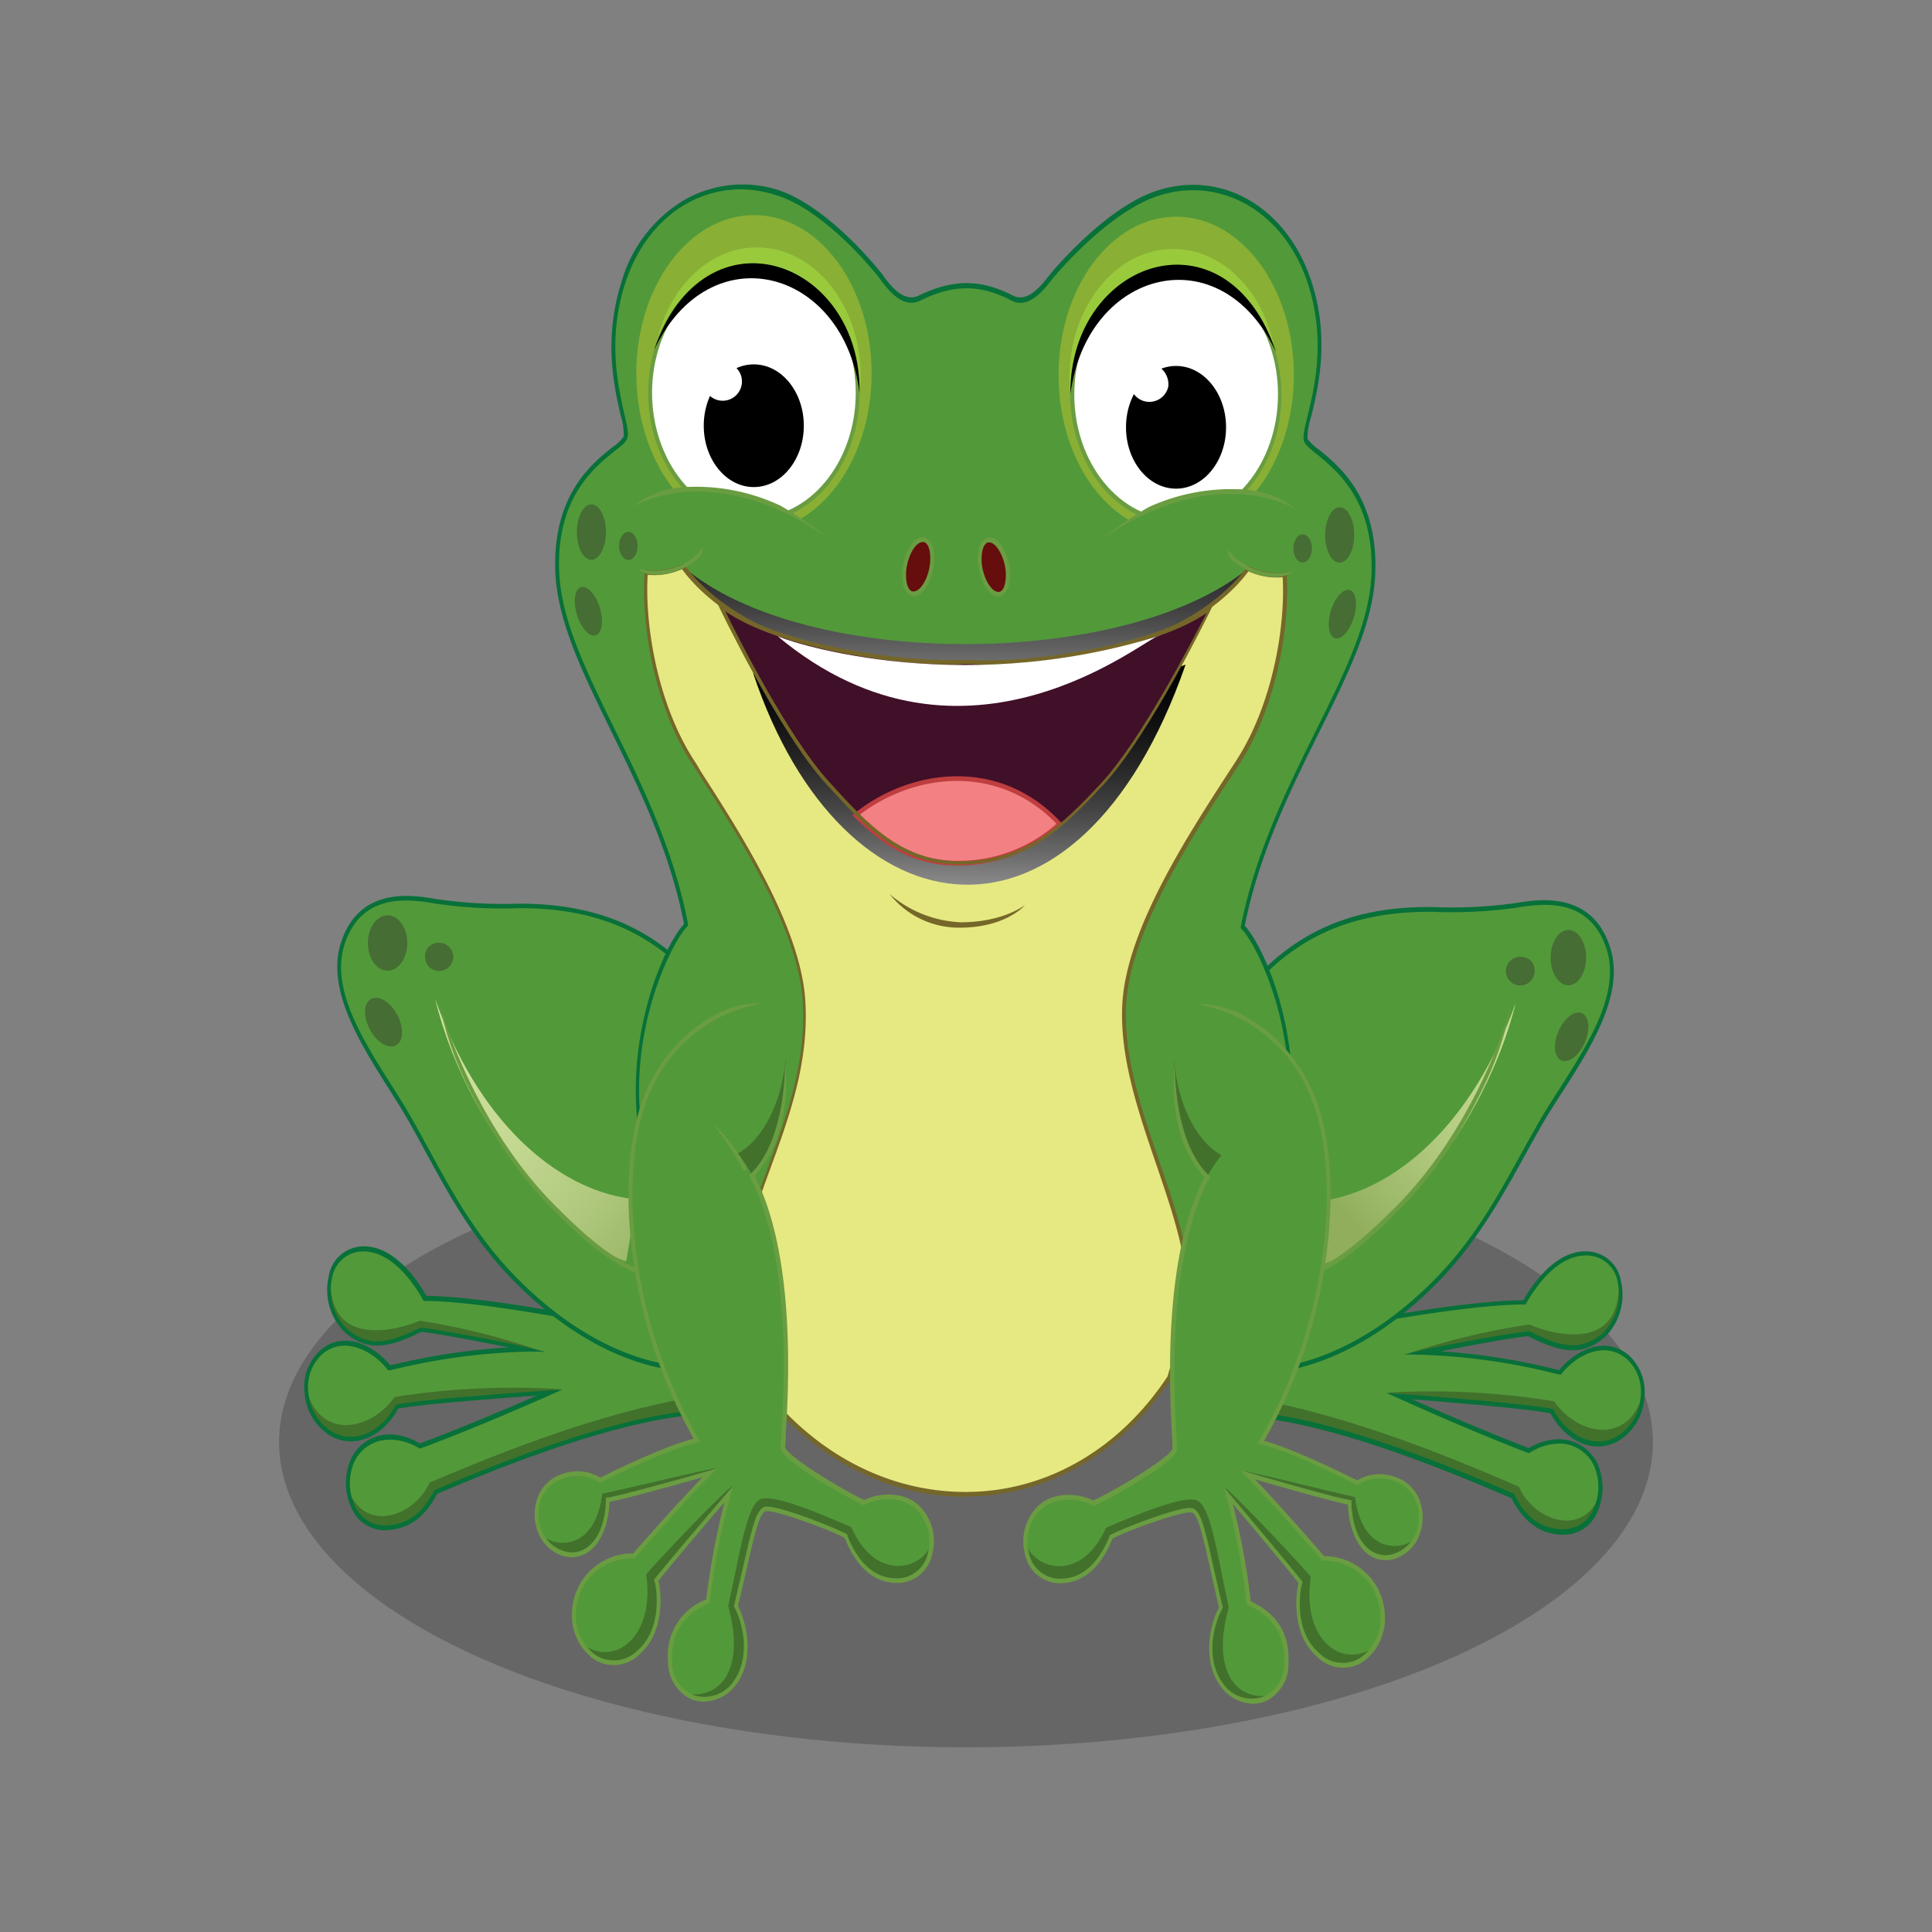 <svg xmlns="http://www.w3.org/2000/svg" xmlns:xlink="http://www.w3.org/1999/xlink" width="256" height="256" viewBox="0 0 256 256">
  <rect x="0" y="0" width="256" height="256" fill="#808080" stroke="none"/>
  <defs>
    <style>
      .cls-1 {
        isolation: isolate;
      }

      .cls-2 {
        opacity: 0.2;
      }

      .cls-3 {
        fill: #52993a;
      }

      .cls-4 {
        fill: #1c0e0d;
        opacity: 0.29;
      }

      .cls-4, .cls-6, .cls-8 {
        mix-blend-mode: multiply;
      }

      .cls-5 {
        fill: #087039;
      }

      .cls-6 {
        fill: url(#linear-gradient);
      }

      .cls-7 {
        fill: #6a9d41;
      }

      .cls-8 {
        fill: url(#linear-gradient-2);
      }

      .cls-14, .cls-9 {
        mix-blend-mode: screen;
      }

      .cls-9 {
        fill: url(#linear-gradient-3);
      }

      .cls-10 {
        fill: #89af35;
      }

      .cls-11 {
        fill: #99ca3c;
      }

      .cls-12 {
        fill: #fff;
      }

      .cls-13 {
        fill: #e6e982;
      }

      .cls-14 {
        fill: url(#linear-gradient-4);
      }

      .cls-15 {
        fill: #756629;
      }

      .cls-16 {
        fill: #400f28;
      }

      .cls-17 {
        fill: #f38183;
      }

      .cls-18 {
        fill: #bf3e3f;
      }

      .cls-19 {
        fill: url(#radial-gradient);
      }

      .cls-20 {
        fill: url(#radial-gradient-2);
      }

      .cls-21 {
        fill: #466d33;
      }
    </style>
    <linearGradient id="linear-gradient" x1="82.19" y1="159.47" x2="41.54" y2="122.79" gradientTransform="translate(7.99 8.49) rotate(0.18)" gradientUnits="userSpaceOnUse">
      <stop offset="0" stop-color="#90ae5c"/>
      <stop offset="0.06" stop-color="#98b565"/>
      <stop offset="0.29" stop-color="#b2ca80"/>
      <stop offset="0.52" stop-color="#c5d993"/>
      <stop offset="0.76" stop-color="#d0e29f"/>
      <stop offset="1" stop-color="#d4e5a3"/>
    </linearGradient>
    <linearGradient id="linear-gradient-2" x1="-5608.19" y1="159.52" x2="-5648.79" y2="122.9" gradientTransform="matrix(-1, 0, 0, 1, -5439.06, -8.42)" xlink:href="#linear-gradient"/>
    <linearGradient id="linear-gradient-3" x1="120.24" y1="95.28" x2="120.09" y2="49.49" gradientTransform="translate(7.99 8.49) rotate(0.18)" gradientUnits="userSpaceOnUse">
      <stop offset="0" stop-color="#fff"/>
      <stop offset="0.1" stop-color="#cfcfcf"/>
      <stop offset="0.23" stop-color="#999"/>
      <stop offset="0.37" stop-color="#6a6a6a"/>
      <stop offset="0.5" stop-color="#444"/>
      <stop offset="0.63" stop-color="#262626"/>
      <stop offset="0.75" stop-color="#111"/>
      <stop offset="0.88" stop-color="#040404"/>
      <stop offset="0.99"/>
    </linearGradient>
    <linearGradient id="linear-gradient-4" x1="120.14" y1="120.75" x2="120.76" y2="75.69" xlink:href="#linear-gradient-3"/>
    <radialGradient id="radial-gradient" cx="2436.92" cy="-45.46" r="6.13" gradientTransform="matrix(0.74, 0, 0, 0.91, -1684.5, 109.71)" gradientUnits="userSpaceOnUse">
      <stop offset="0.33" stop-color="#190c0c"/>
      <stop offset="0.6" stop-color="#37100f"/>
      <stop offset="0.79" stop-color="#481211"/>
      <stop offset="0.8" stop-color="#4a1211"/>
      <stop offset="0.9" stop-color="#5f0e0e"/>
      <stop offset="0.97" stop-color="#660d0d"/>
    </radialGradient>
    <radialGradient id="radial-gradient-2" cx="2426.25" cy="-45.29" r="6.26" xlink:href="#radial-gradient"/>
  </defs>
  <g class="cls-1">
    <g id="Layer_1" data-name="Layer 1">
      <g>
        <g class="cls-2">
          <ellipse cx="128" cy="191.09" rx="91.02" ry="40.44"/>
        </g>
        <g>
          <g>
            <g>
              <path class="cls-3" d="M56.31,172.06c-1.94-3.49-5.07-6.89-8.68-6.53-5,.5-5.15,8-1.84,10.82,3.09,2.63,5.84,1.87,9.93-.13,1.91.12,11.93,2.06,14.07,2.59a89.47,89.47,0,0,0-18.26,2.48c-1.93-2.54-6-4.76-9.07-2-3.2,2.88-2.13,8.84,1.52,10.79,3.47,1.85,7-.53,8.61-3.66,3.28-.74,20.22-1.88,20.22-1.88-10.32,4.59-17.22,7.1-17.22,7.1-3.59-2.18-7.1-1.3-8.75,1.65s-.59,9.63,4.83,9.15c3.33-.3,5-2.76,6-4.72,2.57-1,31.36-14.1,43.14-9.78-5.31-6.49-8.28-9.81-10.81-10.44C83.46,175.86,64.77,172.09,56.31,172.06Z"/>
              <path class="cls-4" d="M55.64,175c-3.48,1.47-12.4,3.53-11.8-6a7.57,7.57,0,0,0,1.95,7.45c3.09,2.63,5.84,1.87,9.93-.13,1.3.08,6.34,1,10.11,1.75,0-.18,6.32,1.25,6.32,1.11A93.38,93.38,0,0,0,55.64,175Z"/>
              <path class="cls-4" d="M56.9,196.46c-1.71,4.19-8.47,7-10.76.91.3,2.74,2,5.38,5.53,5.07,3.33-.3,5-2.76,6-4.72,2.57-1,31.36-14.1,43.14-9.78q-1.66-2-3-3.65C84.14,185.66,70.12,190.82,56.9,196.46Z"/>
              <path class="cls-4" d="M52.31,185.1c-3.38,4.7-10.07,5.61-11.75-1.12a7.07,7.07,0,0,0,3.42,6.1c3.47,1.85,7-.53,8.61-3.66,2.23-.5,16.84-1.92,22.08-2.31A100.82,100.82,0,0,0,52.31,185.1Z"/>
              <path class="cls-5" d="M51.09,202.77a4.83,4.83,0,0,1-4.54-3,7.87,7.87,0,0,1,.08-6.71c1.77-3.16,5.45-3.89,9-1.8.82-.3,6.81-2.54,15.47-6.33-4.35.31-15.54,1.14-18.34,1.72-1.69,3.2-5.34,5.55-8.86,3.67a7.24,7.24,0,0,1-3.54-5.77,6.54,6.54,0,0,1,2-5.56c3.17-2.86,7.32-.63,9.33,1.92l.77-.17a85.91,85.91,0,0,1,14.92-2.2c-3.73-.77-10-1.94-11.55-2.06-4.3,2.1-7.06,2.69-10.13.08a7.9,7.9,0,0,1-2.15-7.38,4.68,4.68,0,0,1,4.11-4c4.37-.44,7.59,4.31,8.84,6.53,8.69.07,27.31,3.86,33.65,5.45,2.52.63,5.29,3.62,10.94,10.52l.71.88-1-.36c-7-2.56-21,.52-41.51,9.17l-1.38.57c-1.54,3-3.57,4.53-6.2,4.77Zm.56-12a5.12,5.12,0,0,0-4.6,2.71,7.11,7.11,0,0,0-.06,6,4.41,4.41,0,0,0,4.66,2.61c3.3-.29,4.92-2.74,5.85-4.56l0-.1.09,0,1.45-.6c19.8-8.33,33.55-11.51,40.91-9.47-5-6.12-7.73-9-10-9.54-6.37-1.59-25.09-5.41-33.69-5.44h-.13l-.08-.14c-1.14-2.06-4.25-6.81-8.44-6.39A4.16,4.16,0,0,0,44,169.39a7.18,7.18,0,0,0,2,6.71c2.91,2.47,5.44,1.91,9.69-.17l0,0h.06c1.89.12,11.93,2.06,14.1,2.6l2.31.57-2.36,0a83.6,83.6,0,0,0-17.3,2.28c-.86.2-.92.21-1,.19l-.08,0-.06-.07c-1.84-2.42-5.77-4.63-8.73-2a5.87,5.87,0,0,0-1.77,5,6.67,6.67,0,0,0,3.24,5.27c3.3,1.76,6.74-.51,8.29-3.55l.06-.11.11,0c3.26-.73,19.57-1.83,20.26-1.88l1.72-.11-1.62.72c-10.21,4.53-17.17,7.08-17.24,7.1l-.09,0-.09-.06A7.61,7.61,0,0,0,51.65,190.75Z"/>
            </g>
            <path class="cls-3" d="M91.41,128.92c-5.53-5.71-12.52-8.91-22.6-8.87a62.19,62.19,0,0,1-11.12-.62c-3.42-.59-10-1.57-12.28,5.61s4.71,16.09,8.5,22.57,7.32,14.54,13.79,21.33c7.37,7.72,17.11,13.44,27,12.39C82.48,161.93,91.41,128.92,91.41,128.92Z"/>
            <path class="cls-6" d="M57.64,132.29c4.76,19.5,20,33.38,25.33,34.85,1.89-10.49.6-8.31.6-8.31C73.58,157.54,63.18,148.33,57.64,132.29Z"/>
            <path class="cls-5" d="M92.33,181.76c-8.19,0-17.1-4.52-24.8-12.59-5-5.22-8.28-11.28-11.18-16.62-.91-1.67-1.77-3.25-2.65-4.76-.67-1.14-1.43-2.34-2.24-3.62-3.69-5.83-8.28-13.08-6.29-19.24,2.44-7.56,9.53-6.33,12.55-5.81a61.83,61.83,0,0,0,11.09.62c9.58,0,16.82,2.8,22.77,8.94l.13.13-.06.2a109,109,0,0,0-2.92,18.88c-.64,9.68-.09,23.31,6.17,33.25l.28.45-.46,0A23.76,23.76,0,0,1,92.33,181.76Zm-38.5-62.44c-3.09,0-6.62,1-8.18,5.84-1.88,5.83,2.42,12.63,6.22,18.63.81,1.28,1.58,2.49,2.25,3.64.88,1.52,1.74,3.1,2.66,4.78,2.88,5.3,6.15,11.32,11.09,16.49,8.2,8.6,17.77,13.08,26.34,12.36-6.09-10.05-6.63-23.58-6-33.24A111,111,0,0,1,91.11,129c-5.75-5.87-12.74-8.63-22-8.66h-.35a61.77,61.77,0,0,1-11.16-.62A22.57,22.57,0,0,0,53.83,119.32Z"/>
            <path class="cls-7" d="M90.28,169.85c-6.87,0-11.56-4.16-17-9.57A53.91,53.91,0,0,1,67,152.63,70,70,0,0,1,62,144a45,45,0,0,1-3.82-11.17c0,.16,4.3,15.88,15.46,27,5.34,5.32,10,9.4,16.65,9.42Z"/>
          </g>
          <g>
            <g>
              <path class="cls-3" d="M202,172.61c1.95-3.48,5.1-6.85,8.71-6.46,5,.54,5.11,8,1.78,10.83-3.1,2.6-5.85,1.83-9.93-.21-1.9.11-11.93,2-14.07,2.49a90.41,90.41,0,0,1,18.24,2.61c1.94-2.52,6.05-4.71,9.08-1.93,3.19,2.91,2.09,8.86-1.57,10.78-3.48,1.83-7-.58-8.59-3.72-3.28-.77-20.22-2-20.22-2,10.3,4.66,17.19,7.23,17.19,7.23,3.6-2.15,7.1-1.26,8.74,1.71s.54,9.63-4.87,9.11c-3.34-.32-5-2.79-6-4.76-2.56-1-31.28-14.33-43.08-10.1,5.34-6.45,8.32-9.75,10.86-10.36C174.82,176.21,193.53,172.58,202,172.61Z"/>
              <path class="cls-4" d="M202.65,175.5c3.46,1.5,12.37,3.63,11.82-5.95a7.53,7.53,0,0,1-2,7.43c-3.1,2.6-5.85,1.83-9.93-.21-1.29.07-6.34,1-10.11,1.68-.05-.18-6.33,1.2-6.33,1.06A94.55,94.55,0,0,1,202.65,175.5Z"/>
              <path class="cls-4" d="M201.27,197c1.69,4.2,8.44,7.09,10.76,1-.32,2.73-2.05,5.36-5.55,5-3.34-.32-5-2.79-6-4.76-2.56-1-31.28-14.33-43.08-10.1q1.66-2,3-3.64C174.09,186,188.08,191.27,201.27,197Z"/>
              <path class="cls-4" d="M205.92,185.68c3.35,4.72,10,5.69,11.75-1a7,7,0,0,1-3.44,6.07c-3.48,1.83-7-.58-8.59-3.72-2.24-.52-16.84-2.05-22.08-2.48A101,101,0,0,1,205.92,185.68Z"/>
              <path class="cls-5" d="M206.46,203.33c-2.63-.25-4.65-1.83-6.18-4.81l-1.38-.58c-20.5-8.81-34.45-12-41.46-9.48l-1,.34.72-.86c5.68-6.87,8.46-9.84,11-10.45,6.35-1.53,25-5.19,33.68-5.19,1.26-2.21,4.5-6.94,8.87-6.46a4.7,4.7,0,0,1,4.09,4,7.85,7.85,0,0,1-2.19,7.37c-3.08,2.59-5.83,2-10.12-.15-1.57.1-7.83,1.23-11.56,2a85.52,85.52,0,0,1,14.9,2.31l.77.18c2-2.54,6.18-4.74,9.34-1.86a6.59,6.59,0,0,1,1.94,5.58,7.25,7.25,0,0,1-3.57,5.74c-3.54,1.86-7.17-.52-8.85-3.73-2.8-.61-14-1.52-18.33-1.87,8.65,3.87,14.62,6.15,15.44,6.46,3.54-2.07,7.22-1.31,9,1.86a7.93,7.93,0,0,1,.05,6.72,4.83,4.83,0,0,1-4.56,2.91A5.83,5.83,0,0,1,206.46,203.33Zm-3.74-10.85-.09.05-.1,0c-.07,0-7-2.63-17.2-7.24l-1.62-.73,1.72.13c.7.05,17,1.27,20.26,2l.11,0,.06.11c1.53,3,4.95,5.35,8.26,3.61a6.62,6.62,0,0,0,3.27-5.25,5.9,5.9,0,0,0-1.74-5c-3-2.69-6.89-.51-8.74,1.89l-.06.08-.08,0c-.09,0-.15,0-1-.2a83.33,83.33,0,0,0-17.28-2.41l-2.36-.06,2.32-.56c2.16-.51,12.22-2.38,14.11-2.49h.06l.05,0c4.24,2.12,6.77,2.69,9.69.25a7.18,7.18,0,0,0,2-6.7,4.16,4.16,0,0,0-3.65-3.57c-4.19-.46-7.32,4.27-8.48,6.32l-.07.14H202c-8.59,0-27.34,3.64-33.71,5.18-2.28.55-5,3.39-10.06,9.47,7.37-2,21.11,1.3,40.86,9.78.7.3,1.2.52,1.45.61l.09,0,0,.1c.92,1.82,2.52,4.29,5.83,4.61a4.39,4.39,0,0,0,4.66-2.58,7.07,7.07,0,0,0,0-6,5.1,5.1,0,0,0-4.58-2.74A7.43,7.43,0,0,0,202.72,192.48Z"/>
            </g>
            <path class="cls-3" d="M167.11,129.2c5.55-5.66,12.57-8.81,22.64-8.7a61.23,61.23,0,0,0,11.13-.53c3.42-.57,10-1.49,12.25,5.71s-4.8,16-8.62,22.5-7.39,14.49-13.9,21.22c-7.41,7.66-17.17,13.31-27.06,12.19C175.86,162.29,167.11,129.2,167.11,129.2Z"/>
            <path class="cls-8" d="M200.86,132.83c-4.86,19.46-20.15,33.22-25.51,34.66-1.83-10.5-.56-8.32-.56-8.32C184.79,158,195.24,148.83,200.86,132.83Z"/>
            <path class="cls-5" d="M163.53,181.9l-.47-.06.29-.44c6.31-9.89,6.93-23.52,6.34-33.21a107.58,107.58,0,0,0-2.83-18.89l-.05-.2.13-.14c6-6.09,13.24-8.88,22.82-8.77a61.5,61.5,0,0,0,11.08-.53c3-.5,10.13-1.67,12.52,5.91,2,6.17-2.67,13.39-6.38,19.19-.82,1.27-1.59,2.47-2.26,3.6-.89,1.51-1.76,3.08-2.67,4.74-2.93,5.32-6.26,11.35-11.27,16.54-7.74,8-16.67,12.43-24.86,12.4A23.59,23.59,0,0,1,163.53,181.9Zm37.38-61.62a61.43,61.43,0,0,1-11.16.54h-.35c-9.21,0-16.22,2.67-22,8.5a110,110,0,0,1,2.8,18.82c.59,9.66,0,23.19-6.16,33.19,8.57.79,18.16-3.62,26.41-12.16,5-5.13,8.26-11.12,11.17-16.41.92-1.66,1.79-3.24,2.68-4.75.68-1.15,1.45-2.35,2.27-3.63,3.83-6,8.17-12.73,6.32-18.58-1.54-4.84-5.06-5.89-8.15-5.9A22.89,22.89,0,0,0,200.91,120.28Z"/>
            <path class="cls-7" d="M168,170.14c6.86,0,11.58-4.07,17-9.43a52.63,52.63,0,0,0,6.35-7.61,68.39,68.39,0,0,0,5-8.62,44.8,44.8,0,0,0,3.87-11.14c0,.16-4.38,15.85-15.59,26.88-5.37,5.28-10,9.32-16.7,9.3Z"/>
          </g>
          <path class="cls-3" d="M173.06,58.29c-.57-1.74,3.92-10.24.54-20.74-3.17-9.88-11.66-14.59-20-12-6.51,2-13.45,10-14.46,11.3s-2.95,3.73-5,2.67c-4-2.11-7.58-2.35-12.32,0-2.16,1-4-1.4-5-2.71s-7.84-9.63-14.4-11.4c-8-2.17-16.72,2-19.94,12.27-3.27,10.48.92,18.6.35,20.33s-9.5,4.73-9.06,17.67,13.43,27.5,17.09,46.93c-2.43,2.42-8.84,15.9-5.5,30.32-1.92,39.51,66.79,68.84,84.61.32,3.42-14.39-2.92-27.92-5.34-30.36C168.45,103.43,181.51,89,182,76S173.62,60,173.06,58.29Z"/>
          <path class="cls-9" d="M90.47,75.05c6.78,9.44,22.27,12.94,37.37,12.89,16.37,0,32.33-4.37,37.54-12.61C149.12,88.66,106.43,88.81,90.47,75.05Z"/>
          <g>
            <ellipse class="cls-10" cx="99.9" cy="49.48" rx="20.98" ry="15.59" transform="translate(50.32 149.33) rotate(-89.94)"/>
            <ellipse class="cls-11" cx="100.29" cy="49.83" rx="13.75" ry="17.05"/>
            <ellipse class="cls-12" cx="99.89" cy="52.04" rx="13.75" ry="16.86"/>
            <path class="cls-7" d="M85.89,52c0-9.46,6.33-17.14,14-17.11s14,7.75,14,17.22-6.33,17.14-14.05,17.11S85.87,61.46,85.89,52Zm.51,0c0,9.13,6,16.57,13.45,16.6s13.51-7.37,13.54-16.49-6-16.57-13.45-16.6S86.43,42.87,86.4,52Z"/>
            <path d="M113.9,52.1c.25-17.75-20.57-25.11-27.22-5.75C94.06,30.81,111.86,35.54,113.9,52.1Z"/>
          </g>
          <ellipse cx="99.88" cy="56.41" rx="6.63" ry="8.13"/>
          <path class="cls-12" d="M93.25,51a2.55,2.55,0,1,0,2.51-3A2.83,2.83,0,0,0,93.25,51Z"/>
          <path class="cls-3" d="M109.29,70.86l-13.07.42L83.88,67.14S93.8,60,109.29,70.86Z"/>
          <path class="cls-7" d="M103.4,67a44,44,0,0,1,5.93,4C94.08,60.72,84,67.07,83.88,67.14a11.88,11.88,0,0,1,6.88-2.6A26.19,26.19,0,0,1,103.4,67Z"/>
          <g>
            <ellipse class="cls-10" cx="155.85" cy="49.69" rx="20.98" ry="15.59" transform="translate(106 205.49) rotate(-89.94)"/>
            <ellipse class="cls-11" cx="155.46" cy="50.04" rx="13.75" ry="17.05"/>
            <ellipse class="cls-12" cx="155.84" cy="52.26" rx="13.75" ry="16.86"/>
            <path class="cls-7" d="M155.8,69.42c-7.72,0-14-7.75-14-17.22s6.33-17.14,14-17.11,14,7.75,14,17.22S163.52,69.45,155.8,69.42Zm.09-33.71c-7.44,0-13.51,7.37-13.54,16.49s6,16.57,13.45,16.6,13.51-7.37,13.54-16.49S163.33,35.74,155.89,35.71Z"/>
            <path d="M141.84,52.2c-.16-17.75,20.7-25,27.24-5.54C161.79,31.06,144,35.67,141.84,52.2Z"/>
          </g>
          <ellipse cx="155.83" cy="56.62" rx="6.63" ry="8.13"/>
          <path class="cls-12" d="M154.81,51.19a2.56,2.56,0,1,1-2.5-3.06A2.82,2.82,0,0,1,154.81,51.19Z"/>
          <path class="cls-3" d="M146.36,71l13.06.52,12.36-4S161.89,60.23,146.36,71Z"/>
          <path class="cls-7" d="M152.26,67.17a44.44,44.44,0,0,0-5.95,4c15.3-10.15,25.37-3.72,25.47-3.65a12,12,0,0,0-6.86-2.65A26.32,26.32,0,0,0,152.26,67.17Z"/>
          <path class="cls-5" d="M127.68,194.57a40,40,0,0,1-8.64-1A45.75,45.75,0,0,1,94.73,179c-6.6-7.63-10-16.89-9.56-26.08C82,139,87.75,125.52,90.64,122.44c-1.84-9.58-6-18.08-9.67-25.58C77.13,89,73.8,82.2,73.58,75.64c-.34-10.07,4.82-14.18,7.59-16.4a5.4,5.4,0,0,0,1.48-1.41A9,9,0,0,0,82.23,55c-.85-3.72-2.27-10,.07-17.46a18.61,18.61,0,0,1,8.3-11A15.61,15.61,0,0,1,102.54,25C109.71,27,117,36.45,117.06,36.54l0,.05c1,1.32,2.7,3.53,4.67,2.58,4.57-2.22,8.19-2.2,12.51,0,1.93,1,3.81-1.43,4.71-2.59.07-.1,7.42-9.18,14.58-11.39,8.61-2.67,17.14,2.46,20.27,12.19,2.44,7.56.87,14-.07,17.85a9,9,0,0,0-.48,2.89,5.62,5.62,0,0,0,1.47,1.42c2.76,2.24,7.91,6.4,7.51,16.46-.25,6.56-3.61,13.33-7.5,21.16-3.71,7.48-7.91,16-9.79,25.51,2.87,3.11,8.6,16.66,5.3,30.55-4.26,16.37-11.56,28.14-21.71,35A36.79,36.79,0,0,1,127.68,194.57ZM98.28,25.08c-7,0-13,4.74-15.5,12.65C80.5,45,81.89,51.15,82.72,54.8c.36,1.6.61,2.66.4,3.26s-.76,1-1.66,1.7c-2.69,2.15-7.7,6.14-7.37,15.85.22,6.41,3.51,13.14,7.32,20.93,3.72,7.59,7.93,16.2,9.76,25.94l0,.19-.13.12c-2,2-8.84,15.22-5.41,30v.11C84.8,171,99.49,188.56,119.13,193c18.4,4.14,41.37-4.17,50.66-39.88,3.5-14.74-3.23-28-5.26-30l-.12-.12,0-.19c1.89-9.73,6.14-18.31,9.89-25.87,3.85-7.76,7.18-14.47,7.43-20.87.38-9.71-4.6-13.74-7.28-15.91-.9-.72-1.5-1.21-1.66-1.71h0c-.2-.6.06-1.67.46-3.3.92-3.77,2.45-10.08.09-17.44-3-9.44-11.32-14.41-19.68-11.82-7,2.18-14.26,11.12-14.33,11.21-.9,1.17-3,3.92-5.28,2.74-4.18-2.18-7.69-2.19-12.12,0-2.3,1.11-4.21-1.39-5.23-2.73l0-.05c-.07-.1-7.25-9.42-14.26-11.32A15.94,15.94,0,0,0,98.28,25.08Z"/>
          <path class="cls-13" d="M165.38,75.33c-8.22,11.24-29.12,13.94-33.54,13.57-1.78-.14-3-.26-3.88-.35h-.14c-.85.08-2.09.19-3.88.32-4.42.33-25.3-2.52-33.47-13.82a8.58,8.58,0,0,1-4.85.77c-.44,6.06,1,16.9,6.07,24.89s14.26,21.56,14.89,32c.83,13.85-7.57,25.34-8.65,36.55a33.71,33.71,0,0,0,1.34,12.46c14.37,21.09,41.68,22.17,55.68.84,1.08-4,2.92-8.34,2.49-13.08-1-11.21-9.25-24.42-8.46-36.61.68-10.39,9.9-23.88,15.06-31.83s6.6-18.79,6.19-24.85A8.61,8.61,0,0,1,165.38,75.33Z"/>
          <path class="cls-14" d="M99.8,89.22c11.88,35.54,43.14,39.52,57.3-1.16C140.51,94.71,99.8,89.22,99.8,89.22Z"/>
          <path class="cls-15" d="M127.82,198.32c-11.19,0-21.64-6-28.75-16.45l0,0v-.06a33.83,33.83,0,0,1-1.35-12.6c.45-4.72,2.17-9.43,4-14.41,2.52-6.92,5.14-14.08,4.65-22.07-.58-9.62-8.52-22-13.78-30.15-.37-.57-.72-1.11-1.05-1.64-4.91-7.67-6.62-18.39-6.12-25.1l0-.33.27,0a8.58,8.58,0,0,0,4.72-.76l.17-.08.11.17c8.22,11.36,29.36,14,33.27,13.71,1.43-.1,2.65-.2,3.64-.3v-.05l.32,0,.33,0v.07c1,.1,2.21.2,3.64.32,3.91.33,25.06-2.16,33.33-13.46l.12-.17.17.08a8.41,8.41,0,0,0,4.71.79l.27,0,0,.33c.45,6.72-1.31,17.43-6.25,25.06l-1.07,1.64c-5.3,8.13-13.31,20.42-13.93,30-.45,6.88,2,14.13,4.42,21.15,1.85,5.42,3.6,10.54,4,15.4.34,3.75-.7,7.17-1.7,10.47-.29.94-.56,1.84-.8,2.73l0,.06,0,0c-6.43,9.81-16.23,15.5-26.86,15.62ZM99.5,181.52c7.11,10.4,17.6,16.29,28.78,16.17,10.47-.11,20.1-5.7,26.44-15.33.24-.89.51-1.78.8-2.71,1-3.23,2-6.58,1.67-10.18-.43-4.78-2.17-9.86-4-15.24-2.42-7.08-4.92-14.4-4.46-21.43.63-9.8,8.7-22.17,14-30.36.38-.57.73-1.12,1.07-1.65,4.79-7.38,6.54-17.68,6.16-24.3a9,9,0,0,1-4.53-.79c-4.48,6-12.36,9.32-18.21,11.07-6.72,2-13.07,2.64-15.43,2.44-1.54-.12-2.85-.24-3.88-.35h-.1c-1,.1-2.34.21-3.88.32-2.36.18-8.7-.5-15.41-2.55-5.84-1.8-13.7-5.19-18.15-11.21a9.08,9.08,0,0,1-4.55.75c-.4,6.61,1.3,16.93,6,24.35.34.52.69,1.07,1,1.64,5.3,8.23,13.3,20.67,13.89,30.48.5,8.15-2.14,15.38-4.7,22.37-1.8,4.94-3.5,9.61-3.94,14.23A33.1,33.1,0,0,0,99.5,181.52Z"/>
          <path class="cls-16" d="M128,87.68h-.14c-7.53.54-25.31-2-32.43-7.47,0,0,7.92,16.65,14.2,23.52,5.37,5.87,10,10.91,18.23,10.64s12.88-4.68,18.28-10.51c6.31-6.82,14.32-23.4,14.32-23.4C153.28,85.92,135.48,88.28,128,87.68Z"/>
          <path class="cls-17" d="M113.36,108c3.9,3.81,8,6.52,14.14,6.32a19.75,19.75,0,0,0,12.9-5.18C132.29,100.48,120.56,102.26,113.36,108Z"/>
          <path class="cls-18" d="M126.8,114.69c-6.2,0-10.2-3.08-13.6-6.41l-.28-.27.3-.23c7.47-6,19.27-7.51,27.35,1.17l.25.26-.27.23a20.13,20.13,0,0,1-13.05,5.24Zm-13-6.63c3.4,3.27,7.43,6.2,13.7,6a19.48,19.48,0,0,0,12.49-4.9C132.21,101.08,121,102.46,113.79,108.06Z"/>
          <path class="cls-15" d="M130.36,87.51c-.8,0-1.53-.05-2.18-.07h-.57c-.65,0-1.38.06-2.17,0-8.2,0-23.38-2.43-29.92-7.5l-.74-.57.44.92c.08.17,8,16.76,14.24,23.58l0,0c5.22,5.71,9.72,10.65,17.63,10.68h.7c8.27-.27,12.85-4.55,18.42-10.57,6.27-6.77,14.28-23.3,14.36-23.47l.45-.92-.75.57C153.75,85.25,138.56,87.54,130.36,87.51ZM146,103.67c-5.5,5.94-10,10.17-18.15,10.44s-12.73-4.73-18-10.53l0,0c-5.35-5.86-12-19-13.73-22.57,6.95,4.76,21.47,7,29.42,7.05.89,0,1.7,0,2.41-.07H128c.71,0,1.52.09,2.41.09,8,0,22.48-2.12,29.45-6.83C158.07,84.71,151.35,97.85,146,103.67Z"/>
          <path class="cls-7" d="M90.39,74.81a8.51,8.51,0,0,1-5.85.53,3.07,3.07,0,0,0,2.19.82,8.34,8.34,0,0,0,3.82-.87,9.13,9.13,0,0,0,1.48-.9,2.45,2.45,0,0,0,1.14-2S92.67,73.68,90.39,74.81Z"/>
          <g>
            <path class="cls-3" d="M101.13,132.9s-10.08.5-15.17,11.41c-4.72,10.13-2.78,31,6.32,46.53-4.69,1.14-12.81,5.29-12.81,5.29a5.58,5.58,0,0,0-7.93,2.1c-1.13,2.51-.41,6.31,2.81,7.55,2.83,1.08,6-1.2,6.15-7,3-.55,13.56-3.59,13.56-3.59-4.29,4.36-10.08,11-10.08,11A7.81,7.81,0,0,0,76,213.63c-.18,5.17,4.51,8.82,8.54,5.32,3.7-3.2,2.57-9,2.36-9.56,1.57-2,9.6-11.41,9.6-11.41a94,94,0,0,0-2.74,14.16c-3.75,1.67-5.2,4.38-5,8,.24,5.45,5.77,6.72,8.65,2.81,2.07-2.83,1.61-7.13.11-10.08,2-8.58,2.62-12.45,3.83-12.88s10.05,3,10.79,3.64c1.34,3.41,3.66,6.09,7.23,5.82,4-.29,5.65-6.21,2.37-9.55-2.27-2.31-6-1.5-7.2-.77-2.85-1.31-10.6-5.89-10.74-7.27s2.43-23.58-4.14-36.08c5.08-4.8,4.42-15.46,4.42-15.46Z"/>
            <path class="cls-4" d="M72.19,203.72c3.57,5.15,8.15.86,8.31-5,2.28-.42,8.94-2.28,12-3.15a11.16,11.16,0,0,0,2.55-1.05c-3,.51-10.33,2.35-15.25,3.41C78.91,205.14,74.11,205.08,72.19,203.72Z"/>
            <path class="cls-4" d="M95,199.76a12.74,12.74,0,0,0,2.09-2.87c-1.42.93-9.25,9.18-11.47,11.71,1.16,8.13-3.85,12-7.93,9.6.34,1.41,3.51,3.69,6.87.75,3.69-3.22,2.57-9,2.36-9.56C88.08,207.92,92.61,202.58,95,199.76Z"/>
            <path class="cls-4" d="M123.22,205c-1.43,3-7.27,4.49-10.41-2.63-4.89-2.14-10.57-4.47-12.12-3.68-1.77.91-2.65,7.15-4.2,14.12,2.18,7.85-.63,12-5,11.7,1.74,1,3.74,1.36,5.89-1.56s1.61-7.13.11-10.08c1.4-5.89,2-11.06,3.85-12.93a52.63,52.63,0,0,1,10.77,3.69c1.34,3.41,3.66,6.09,7.23,5.82,2.35-.17,3.87-2.25,4.09-4.62A1.46,1.46,0,0,1,123.22,205Z"/>
            <path class="cls-4" d="M104.08,140.27c-.42,5.72-3,10.75-6.32,12.57a18.53,18.53,0,0,1,1.9,2.89C101.57,153.5,104.69,149.35,104.08,140.27Z"/>
            <path class="cls-7" d="M93.26,225.48a4.58,4.58,0,0,1-1.74-.35,5.46,5.46,0,0,1-3-5,7.93,7.93,0,0,1,5.06-8.2A97,97,0,0,1,96,199.05c-2,2.3-7.3,8.57-8.76,10.42.34,1.27,1,6.68-2.5,9.73a4.82,4.82,0,0,1-6.06.65,7.09,7.09,0,0,1-2.88-6.23,8,8,0,0,1,8.08-7.77c.64-.73,5.34-6.09,9.2-10.1-2.66.76-9.72,2.74-12.32,3.26-.12,2.85-1,5.09-2.43,6.34a3.91,3.91,0,0,1-4,.73,5.35,5.35,0,0,1-3.17-3.39,6.53,6.53,0,0,1,.22-4.61,5.25,5.25,0,0,1,3.17-2.79,5.83,5.83,0,0,1,5,.5c1-.5,8-4,12.36-5.16a67.56,67.56,0,0,1-8.17-25c-1.05-8.57-.3-16.39,2.06-21.44a21.61,21.61,0,0,1,4.73-6.65,20.09,20.09,0,0,1,3.58-2.71,12.77,12.77,0,0,1,7.08-1.9,19.63,19.63,0,0,0-14.94,11.57c-2.31,4.93-3,12.6-2,21a66.87,66.87,0,0,0,8.3,25.15l.23.39-.39.09c-4.61,1.12-12.68,5.24-12.76,5.28l-.11.06-.11-.07a5.32,5.32,0,0,0-4.72-.52,4.71,4.71,0,0,0-2.86,2.49,5.73,5.73,0,0,0-.19,4.08,4.73,4.73,0,0,0,2.85,3,3.46,3.46,0,0,0,3.59-.64c1.36-1.17,2.15-3.34,2.22-6.11v-.26l.21,0c3-.54,13.43-3.55,13.54-3.58l1-.31-.83.85c-4.23,4.3-10,10.93-10.07,11l-.07.08H84a7.48,7.48,0,0,0-7.68,7.17,6.45,6.45,0,0,0,2.61,5.66,4.42,4.42,0,0,0,5.53-.6c3.47-3,2.49-8.63,2.27-9.17l-.08-.19.12-.16c1.56-2,9.54-11.33,9.62-11.43l.74-.86-.32,1.18a95.92,95.92,0,0,0-2.74,14.1v.19l-.15.07c-3.44,1.54-5,4-4.87,7.64a4.78,4.78,0,0,0,2.67,4.47,4.65,4.65,0,0,0,5.53-1.85c2-2.78,1.47-7,.08-9.71l-.06-.12,0-.13c.45-1.9.83-3.56,1.17-5,1.24-5.43,1.76-7.68,2.84-8.06,1.39-.5,10.36,3.15,11,3.67l0,.05,0,.08c1.08,2.73,3.15,5.93,7,5.64a4.21,4.21,0,0,0,3.68-3.35,5.88,5.88,0,0,0-1.45-5.65c-2.19-2.23-5.79-1.43-6.92-.73l-.1.06-.11,0c-2-.94-10.73-5.78-10.91-7.54,0-.22,0-.76.08-1.94.34-5.8,1.38-23.44-4.18-34l-.12-.24.18-.17c4.91-4.65,4.58-15.12,4.58-15.22a24.7,24.7,0,0,1-.56,8.95A15,15,0,0,1,100,155.8c5.51,10.76,4.47,28.34,4.13,34.14,0,.93-.1,1.65-.08,1.83.1,1,6.94,5.32,10.48,7,1.33-.75,5.07-1.49,7.38.86a6.62,6.62,0,0,1,1.61,6.33,4.75,4.75,0,0,1-4.14,3.77c-4.07.3-6.29-3-7.44-5.91-1.12-.79-9.48-3.92-10.52-3.56-.8.29-1.4,2.9-2.49,7.64-.32,1.43-.69,3-1.14,4.89,1.45,2.92,2,7.36-.19,10.34A5.45,5.45,0,0,1,93.26,225.48Z"/>
          </g>
          <g>
            <path class="cls-3" d="M158.58,133.11s10.08.59,15.11,11.53c4.67,10.16,2.63,31.05-6.56,46.48,4.69,1.17,12.79,5.39,12.79,5.39a5.58,5.58,0,0,1,7.92,2.16c1.12,2.52.38,6.31-2.85,7.53-2.83,1.06-6-1.25-6.11-7.09-3-.57-13.54-3.69-13.54-3.69,4.27,4.39,10,11.09,10,11.09a7.81,7.81,0,0,1,7.9,7.52c.15,5.17-4.56,8.79-8.57,5.26-3.67-3.23-2.52-9.06-2.3-9.57-1.57-2.05-9.55-11.49-9.55-11.49a94.19,94.19,0,0,1,2.67,14.18c3.74,1.7,5.18,4.41,5,8-.27,5.45-5.81,6.67-8.66,2.74-2.07-2.84-1.58-7.14-.06-10.08-2-8.59-2.56-12.46-3.77-12.9s-10.06,3-10.81,3.55c-1.36,3.4-3.68,6.06-7.26,5.77-4-.33-5.61-6.26-2.32-9.57,2.28-2.3,6-1.45,7.2-.71,2.86-1.29,10.64-5.81,10.79-7.2s-2.32-23.6,4.32-36c-5.05-4.84-4.34-15.5-4.34-15.5Z"/>
            <path class="cls-4" d="M187.16,204.15c-3.6,5.13-8.15.8-8.28-5-2.28-.44-8.93-2.35-12-3.23a11.28,11.28,0,0,1-2.55-1.08c3.05.53,10.32,2.43,15.23,3.53C180.44,205.52,185.24,205.5,187.16,204.15Z"/>
            <path class="cls-4" d="M164.35,200a12.63,12.63,0,0,1-2.07-2.89c1.41,1,9.2,9.26,11.41,11.8-1.21,8.13,3.79,12,7.87,9.66-.33,1.41-3.52,3.67-6.87.7-3.67-3.24-2.52-9.06-2.3-9.57C171.25,208.23,166.75,202.86,164.35,200Z"/>
            <path class="cls-4" d="M136.12,205c1.42,3,7.25,4.55,10.43-2.56,4.91-2.1,10.59-4.39,12.14-3.58,1.77.92,2.61,7.17,4.13,14.15-2.23,7.83.57,12,4.91,11.73-1.74,1-3.75,1.34-5.88-1.6s-1.58-7.14-.06-10.08c-1.38-5.89-2-11.07-3.79-13a53.56,53.56,0,0,0-10.79,3.61c-1.36,3.4-3.68,6.06-7.26,5.77-2.34-.19-3.86-2.28-4.07-4.65Z"/>
            <path class="cls-4" d="M155.6,140.46c.39,5.73,2.91,10.77,6.25,12.62a17.94,17.94,0,0,0-1.91,2.88C158,153.71,154.94,149.53,155.6,140.46Z"/>
            <path class="cls-7" d="M166,225.76a4.39,4.39,0,0,0,1.73-.35,5.39,5.39,0,0,0,3-5c.2-3.86-1.45-6.56-5-8.24a97.68,97.68,0,0,0-2.37-12.87c2,2.31,7.27,8.62,8.71,10.48-.34,1.27-1.06,6.67,2.45,9.75a4.83,4.83,0,0,0,6.06.69,7.07,7.07,0,0,0,2.92-6.21,8.07,8.07,0,0,0-8.05-7.82c-.64-.74-5.31-6.14-9.15-10.17,2.66.77,9.71,2.81,12.31,3.35.11,2.85,1,5.1,2.39,6.36a3.92,3.92,0,0,0,4,.75,5.27,5.27,0,0,0,3.18-3.36,6.47,6.47,0,0,0-.19-4.61,5.28,5.28,0,0,0-3.15-2.82,5.85,5.85,0,0,0-5,.47c-1-.5-7.94-4-12.33-5.25a67.28,67.28,0,0,0,8.29-25c1.1-8.56.39-16.39-1.94-21.46a21.68,21.68,0,0,0-4.7-6.68,20,20,0,0,0-3.56-2.73,12.8,12.8,0,0,0-7.08-2,19.74,19.74,0,0,1,14.89,11.69c2.27,4.95,3,12.62,1.89,21.06a66.67,66.67,0,0,1-8.43,25.08l-.24.39.39.1c4.61,1.15,12.66,5.33,12.74,5.37l.11.06.11-.07a5.35,5.35,0,0,1,4.72-.49,4.74,4.74,0,0,1,2.85,2.52,5.78,5.78,0,0,1,.17,4.08,4.75,4.75,0,0,1-2.87,3,3.46,3.46,0,0,1-3.59-.67c-1.35-1.18-2.13-3.36-2.19-6.13v-.26l-.21,0c-2.95-.56-13.41-3.65-13.52-3.68l-1.05-.32.82.86c4.22,4.33,10,11,10,11.07l.07.09h.1a7.5,7.5,0,0,1,7.64,7.23,6.41,6.41,0,0,1-2.64,5.63,4.41,4.41,0,0,1-5.52-.64c-3.46-3-2.45-8.64-2.22-9.18l.08-.2-.13-.16c-1.55-2-9.47-11.4-9.55-11.5l-.74-.87.31,1.19a95.94,95.94,0,0,1,2.67,14.12v.19l.15.07c3.43,1.56,5,4.07,4.83,7.68a4.74,4.74,0,0,1-2.7,4.44,4.63,4.63,0,0,1-5.51-1.88c-2-2.8-1.44-7,0-9.72l.06-.11,0-.14c-.45-1.9-.82-3.56-1.15-5-1.21-5.44-1.72-7.69-2.8-8.08-1.39-.5-10.37,3.07-11,3.59l-.06.05,0,.08c-1.09,2.72-3.18,5.9-7,5.59a4.24,4.24,0,0,1-3.66-3.38,5.87,5.87,0,0,1,1.48-5.64c2.2-2.21,5.8-1.39,6.93-.67l.1.06.1,0c2-.92,10.77-5.7,11-7.45a16.59,16.59,0,0,0-.07-1.94c-.31-5.8-1.26-23.45,4.35-34l.13-.24-.18-.17c-4.89-4.69-4.5-15.15-4.5-15.26a24.75,24.75,0,0,0,.52,9A14.91,14.91,0,0,0,159.6,156c-5.56,10.71-4.62,28.3-4.31,34.11.05.92.09,1.65.07,1.82-.11,1-7,5.27-10.51,6.9-1.33-.75-5.07-1.52-7.38.81a6.57,6.57,0,0,0-1.65,6.31,4.77,4.77,0,0,0,4.12,3.81c4.07.33,6.3-3,7.47-5.86,1.13-.77,9.5-3.85,10.54-3.47.8.29,1.39,2.9,2.45,7.65.32,1.43.68,3,1.11,4.9-1.46,2.91-2,7.34.15,10.34A5.48,5.48,0,0,0,166,225.76Z"/>
          </g>
          <path class="cls-7" d="M94.57,149a56.68,56.68,0,0,1,4,6.16l.38-.24A18.6,18.6,0,0,0,94.57,149Z"/>
          <path class="cls-15" d="M127.18,122.2a15.43,15.43,0,0,1-9.31-3.74,11.7,11.7,0,0,0,9.29,4.46c6.2,0,8.66-3,8.66-3s-2.88,2.31-8.63,2.29Z"/>
          <g>
            <path class="cls-19" d="M130.85,71.56c-.91.32-1.27,2.17-.8,4.13s1.58,3.3,2.49,3,1.27-2.17.8-4.13S131.76,71.24,130.85,71.56Z"/>
            <path class="cls-7" d="M131.13,71.2a1.07,1.07,0,0,0-.35.06,2,2,0,0,0-1.09,1.68,6.74,6.74,0,0,0,.11,2.84c.45,1.88,1.48,3.24,2.46,3.25a1.07,1.07,0,0,0,.35-.06,2,2,0,0,0,1.09-1.68,6.74,6.74,0,0,0-.11-2.84C133.14,72.57,132.11,71.21,131.13,71.2Zm2.07,6c-.13.66-.39,1.1-.73,1.22a.76.76,0,0,1-.21,0c-.74,0-1.59-1.2-2-2.79a6,6,0,0,1-.11-2.53c.12-.66.39-1.1.73-1.22a.76.76,0,0,1,.21,0c.74,0,1.59,1.2,2,2.8A5.9,5.9,0,0,1,133.2,77.15Z"/>
          </g>
          <g>
            <path class="cls-20" d="M122.53,71.53c-.91-.33-2,1-2.5,3s-.13,3.81.78,4.13,2-1,2.5-3S123.44,71.86,122.53,71.53Z"/>
            <path class="cls-7" d="M122.6,71.23a1,1,0,0,0-.35-.06c-1,0-2,1.35-2.47,3.23a6.93,6.93,0,0,0-.13,2.84,2,2,0,0,0,1.09,1.68.84.84,0,0,0,.35.07c1,0,2-1.36,2.47-3.24a6.88,6.88,0,0,0,.13-2.83A2.05,2.05,0,0,0,122.6,71.23Zm.47,4.35c-.39,1.59-1.24,2.78-2,2.78a.52.52,0,0,1-.21,0c-.34-.12-.6-.55-.73-1.22a6.25,6.25,0,0,1,.12-2.52c.39-1.59,1.24-2.79,2-2.79a.78.78,0,0,1,.21,0c.34.12.6.56.73,1.23A6.26,6.26,0,0,1,123.07,75.58Z"/>
          </g>
          <path class="cls-7" d="M165.47,75.09c-2.28-1.14-2.77-2.37-2.77-2.39a2,2,0,0,0,.84,1.73,8.52,8.52,0,0,0,1.76,1.14,8.41,8.41,0,0,0,3.82.9,3.46,3.46,0,0,0,2.2-.8A8.49,8.49,0,0,1,165.47,75.09Z"/>
          <g>
            <path class="cls-21" d="M83.26,70.47c-.67,0-1.23.83-1.23,1.86s.55,1.86,1.23,1.87,1.23-.83,1.23-1.86S83.94,70.48,83.26,70.47Z"/>
            <path class="cls-21" d="M78.37,66.84c-1.06,0-1.93,1.63-1.93,3.66s.85,3.67,1.91,3.68,1.93-1.64,1.94-3.66S79.44,66.84,78.37,66.84Z"/>
            <path class="cls-21" d="M76.85,77.85c-.78.41-.92,2.15-.31,3.89s1.74,2.8,2.53,2.39.93-2.15.32-3.88S77.64,77.44,76.85,77.85Z"/>
          </g>
          <path class="cls-21" d="M172.61,70.81c-.68,0-1.23.83-1.23,1.86s.55,1.86,1.22,1.86,1.24-.82,1.24-1.85S173.29,70.81,172.61,70.81Z"/>
          <path class="cls-21" d="M177.52,67.21c-1.06,0-1.92,1.64-1.93,3.67s.85,3.67,1.92,3.67,1.92-1.63,1.93-3.66S178.59,67.22,177.52,67.21Z"/>
          <path class="cls-21" d="M179,78.24c-.79-.42-1.93.65-2.55,2.37s-.49,3.47.3,3.89,1.92-.65,2.54-2.38S179.77,78.66,179,78.24Z"/>
          <path class="cls-21" d="M201.84,126.82a1.9,1.9,0,1,0,1.5,1.86A1.71,1.71,0,0,0,201.84,126.82Z"/>
          <path class="cls-21" d="M207.83,123.22c-1.29,0-2.35,1.64-2.36,3.66s1.05,3.68,2.34,3.68,2.36-1.63,2.36-3.66S209.13,123.23,207.83,123.22Z"/>
          <path class="cls-21" d="M209.63,134.25c-1-.42-2.35.65-3.11,2.37s-.6,3.47.36,3.89,2.35-.65,3.11-2.37S210.58,134.67,209.63,134.25Z"/>
          <path class="cls-21" d="M58,124.93a1.87,1.87,0,1,1-1.68,1.85A1.77,1.77,0,0,1,58,124.93Z"/>
          <path class="cls-21" d="M51.37,121.28c1.44,0,2.6,1.66,2.6,3.68s-1.18,3.67-2.62,3.66-2.61-1.65-2.6-3.68S49.92,121.28,51.37,121.28Z"/>
          <path class="cls-21" d="M49.32,132.3c1.06-.41,2.6.66,3.43,2.39s.65,3.48-.42,3.89-2.61-.67-3.44-2.4S48.25,132.71,49.32,132.3Z"/>
          <path class="cls-12" d="M103,84.27c.14.27,23.07,8.53,50.56,0C152.18,84.13,128,105.19,103,84.27Z"/>
        </g>
      </g>
    </g>
  </g>
</svg>
